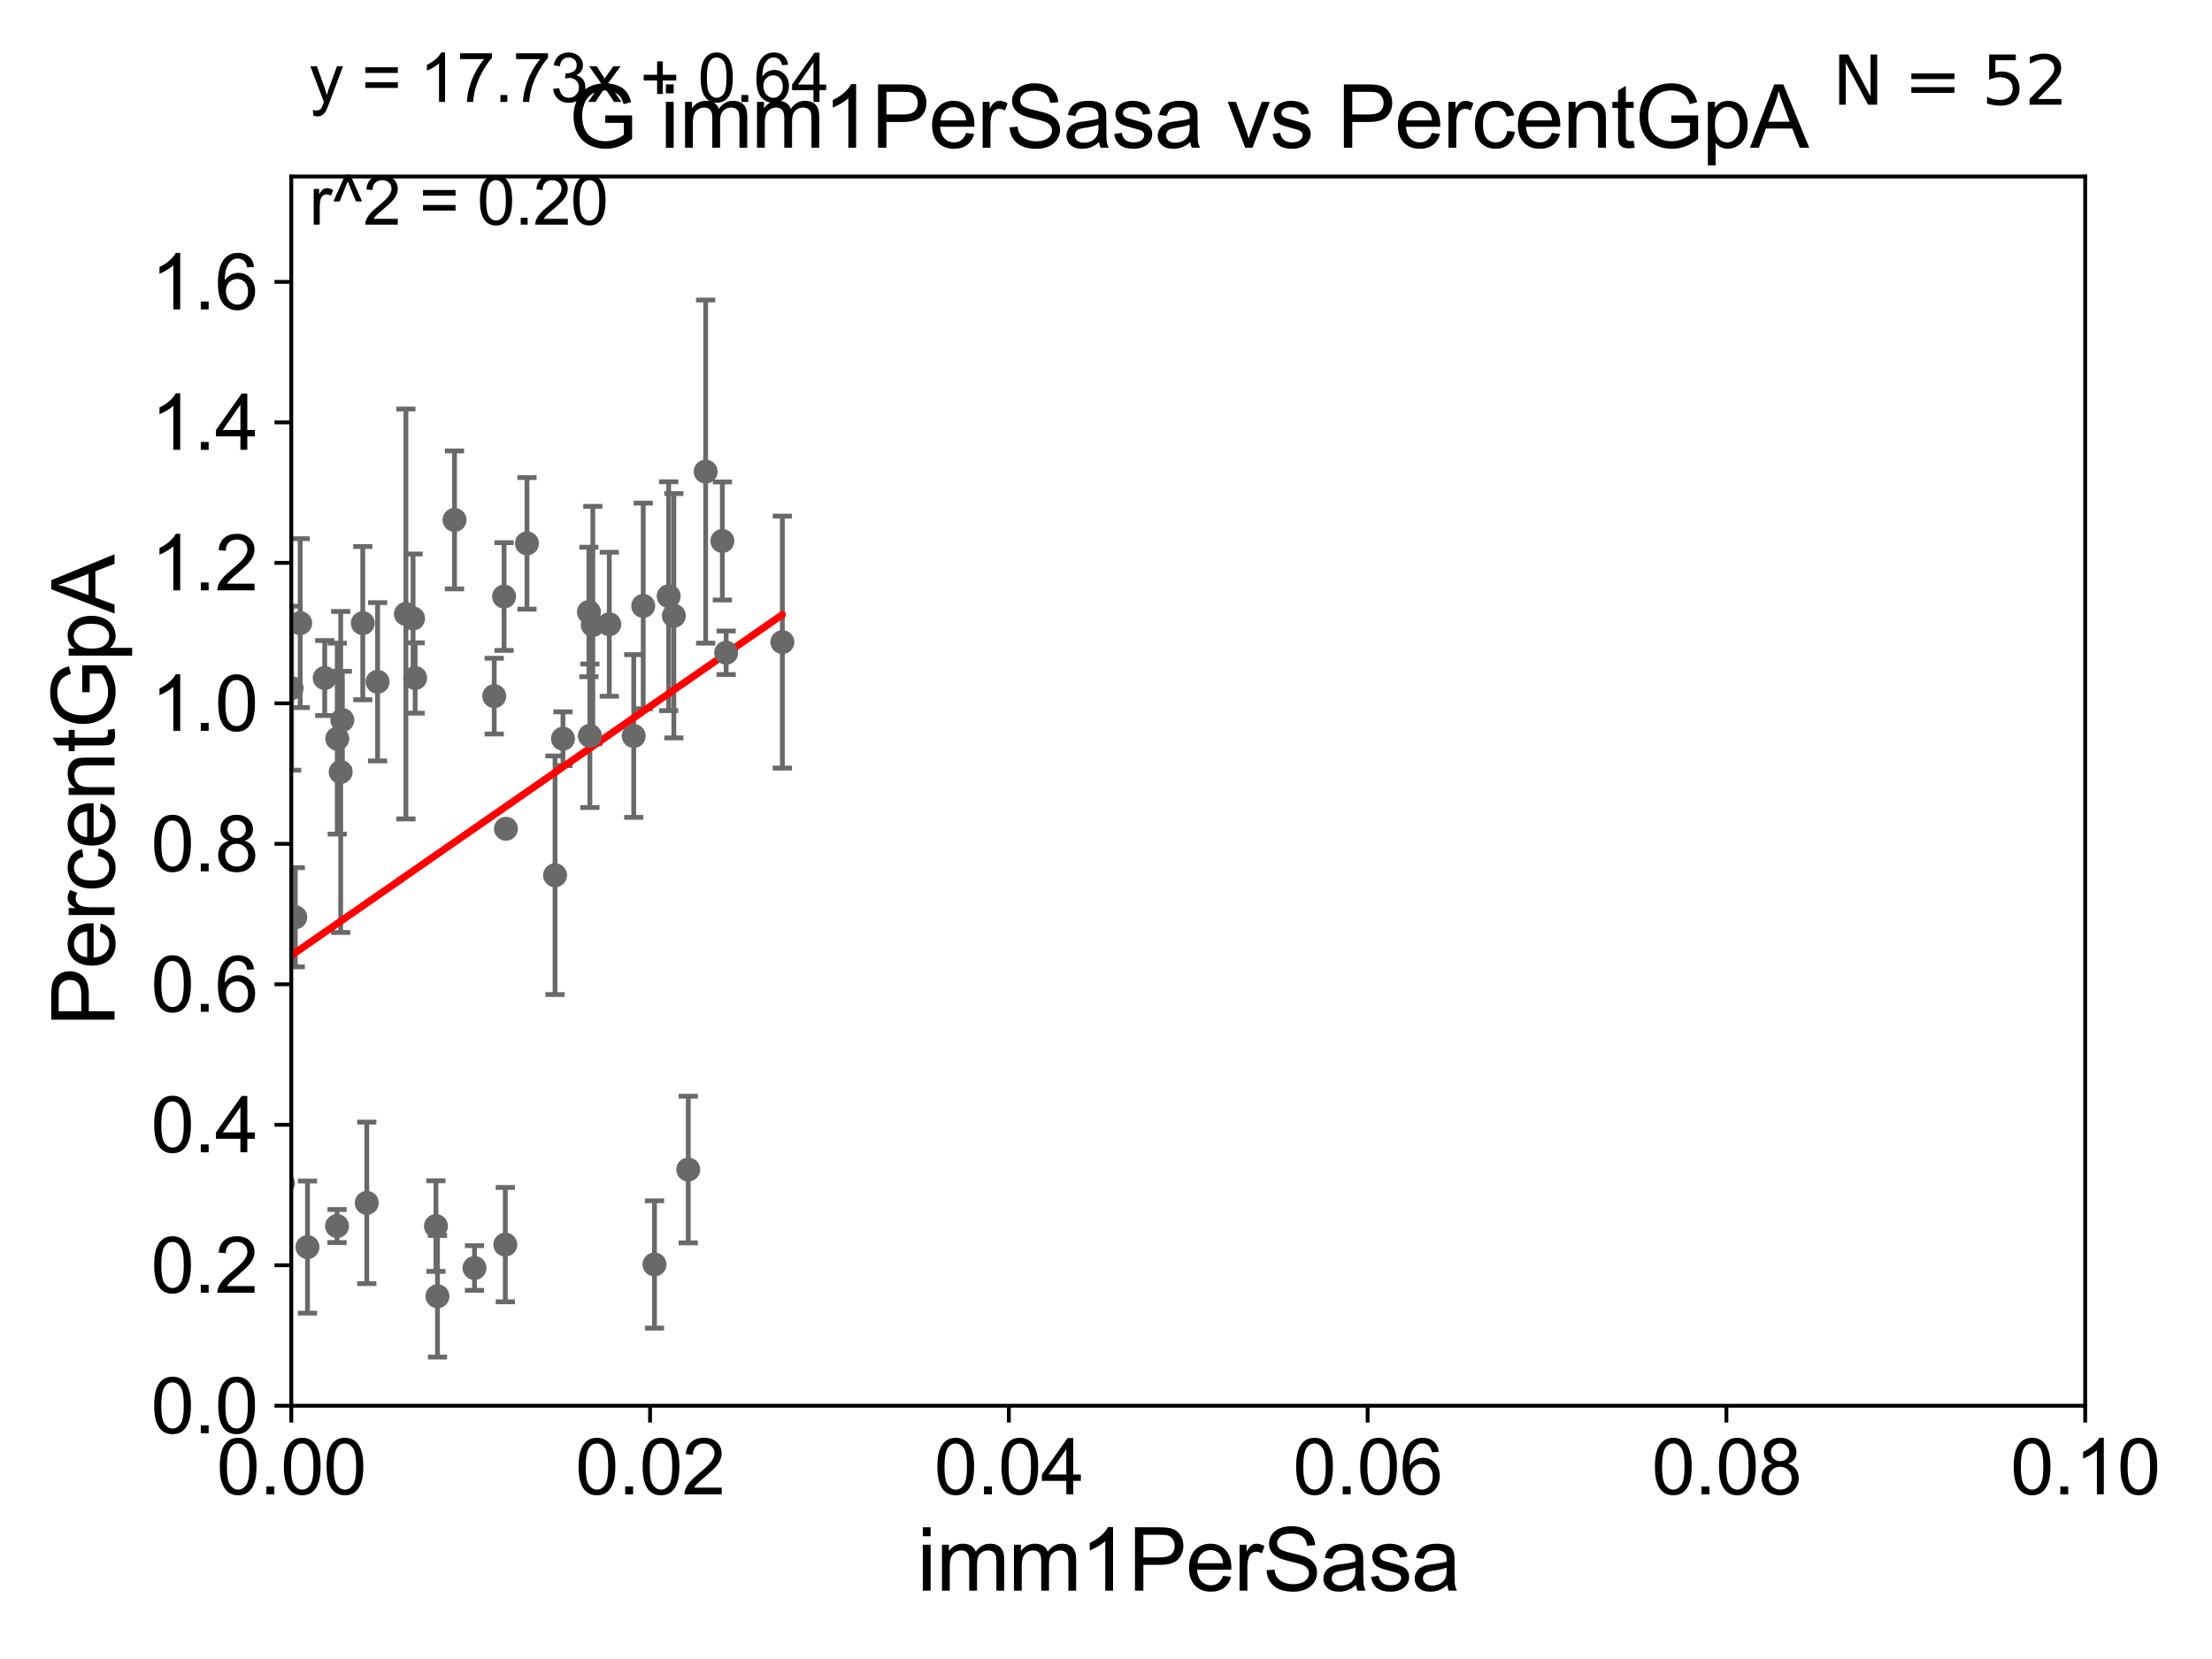 <?xml version="1.0" encoding="utf-8" standalone="no"?>
<!DOCTYPE svg PUBLIC "-//W3C//DTD SVG 1.1//EN"
  "http://www.w3.org/Graphics/SVG/1.1/DTD/svg11.dtd">
<svg xmlns:xlink="http://www.w3.org/1999/xlink" width="460.8pt" height="345.6pt" viewBox="0 0 460.8 345.6" xmlns="http://www.w3.org/2000/svg" version="1.1">
 <defs>
  <style type="text/css">*{stroke-linejoin: round; stroke-linecap: butt}</style>
 </defs>
 <g id="figure_1">
  <g id="patch_1">
   <path d="M 0 345.6 
L 460.8 345.6 
L 460.8 0 
L 0 0 
z
" style="fill: #ffffff"/>
  </g>
  <g id="axes_1">
   <g id="patch_2">
    <path d="M 60.68 292.84 
L 434.385 292.84 
L 434.385 36.775 
L 60.68 36.775 
z
" style="fill: #ffffff"/>
   </g>
   <g id="PathCollection_1">
    <defs>
     <path id="m944f95e66c" d="M 0 1.118 
C 0.297 1.118 0.581 1 0.791 0.791 
C 1 0.581 1.118 0.297 1.118 0 
C 1.118 -0.297 1 -0.581 0.791 -0.791 
C 0.581 -1 0.297 -1.118 0 -1.118 
C -0.297 -1.118 -0.581 -1 -0.791 -0.791 
C -1 -0.581 -1.118 -0.297 -1.118 0 
C -1.118 0.297 -1 0.581 -0.791 0.791 
C -0.581 1 -0.297 1.118 0 1.118 
z
" style="stroke: #696969"/>
    </defs>
    <g clip-path="url(#pa0ff692ec5)">
     <use xlink:href="#m944f95e66c" x="67.646" y="141.24" style="fill: #696969; stroke: #696969"/>
     <use xlink:href="#m944f95e66c" x="105.008" y="124.27" style="fill: #696969; stroke: #696969"/>
     <use xlink:href="#m944f95e66c" x="84.555" y="127.898" style="fill: #696969; stroke: #696969"/>
     <use xlink:href="#m944f95e66c" x="51.725" y="133.988" style="fill: #696969; stroke: #696969"/>
     <use xlink:href="#m944f95e66c" x="143.375" y="243.637" style="fill: #696969; stroke: #696969"/>
     <use xlink:href="#m944f95e66c" x="70.261" y="153.873" style="fill: #696969; stroke: #696969"/>
     <use xlink:href="#m944f95e66c" x="64.057" y="259.791" style="fill: #696969; stroke: #696969"/>
     <use xlink:href="#m944f95e66c" x="61.514" y="191.082" style="fill: #696969; stroke: #696969"/>
     <use xlink:href="#m944f95e66c" x="58.943" y="246.482" style="fill: #696969; stroke: #696969"/>
     <use xlink:href="#m944f95e66c" x="25.027" y="264.219" style="fill: #696969; stroke: #696969"/>
     <use xlink:href="#m944f95e66c" x="90.818" y="255.418" style="fill: #696969; stroke: #696969"/>
     <use xlink:href="#m944f95e66c" x="86.049" y="128.83" style="fill: #696969; stroke: #696969"/>
     <use xlink:href="#m944f95e66c" x="70.212" y="255.406" style="fill: #696969; stroke: #696969"/>
     <use xlink:href="#m944f95e66c" x="98.847" y="264.146" style="fill: #696969; stroke: #696969"/>
     <use xlink:href="#m944f95e66c" x="29.58" y="206.043" style="fill: #696969; stroke: #696969"/>
     <use xlink:href="#m944f95e66c" x="33.419" y="264.045" style="fill: #696969; stroke: #696969"/>
     <use xlink:href="#m944f95e66c" x="51.42" y="133.316" style="fill: #696969; stroke: #696969"/>
     <use xlink:href="#m944f95e66c" x="53.851" y="255.278" style="fill: #696969; stroke: #696969"/>
     <use xlink:href="#m944f95e66c" x="76.406" y="250.581" style="fill: #696969; stroke: #696969"/>
     <use xlink:href="#m944f95e66c" x="49.015" y="239.809" style="fill: #696969; stroke: #696969"/>
     <use xlink:href="#m944f95e66c" x="25.492" y="262.939" style="fill: #696969; stroke: #696969"/>
     <use xlink:href="#m944f95e66c" x="31.706" y="245.771" style="fill: #696969; stroke: #696969"/>
     <use xlink:href="#m944f95e66c" x="105.264" y="259.271" style="fill: #696969; stroke: #696969"/>
     <use xlink:href="#m944f95e66c" x="91.135" y="270.034" style="fill: #696969; stroke: #696969"/>
     <use xlink:href="#m944f95e66c" x="117.276" y="153.884" style="fill: #696969; stroke: #696969"/>
     <use xlink:href="#m944f95e66c" x="78.656" y="142.026" style="fill: #696969; stroke: #696969"/>
     <use xlink:href="#m944f95e66c" x="105.396" y="172.647" style="fill: #696969; stroke: #696969"/>
     <use xlink:href="#m944f95e66c" x="70.969" y="160.814" style="fill: #696969; stroke: #696969"/>
     <use xlink:href="#m944f95e66c" x="123.496" y="130.211" style="fill: #696969; stroke: #696969"/>
     <use xlink:href="#m944f95e66c" x="133.996" y="126.225" style="fill: #696969; stroke: #696969"/>
     <use xlink:href="#m944f95e66c" x="86.486" y="141.241" style="fill: #696969; stroke: #696969"/>
     <use xlink:href="#m944f95e66c" x="109.776" y="113.195" style="fill: #696969; stroke: #696969"/>
     <use xlink:href="#m944f95e66c" x="62.536" y="129.809" style="fill: #696969; stroke: #696969"/>
     <use xlink:href="#m944f95e66c" x="126.925" y="130.045" style="fill: #696969; stroke: #696969"/>
     <use xlink:href="#m944f95e66c" x="60.752" y="143.356" style="fill: #696969; stroke: #696969"/>
     <use xlink:href="#m944f95e66c" x="75.572" y="129.815" style="fill: #696969; stroke: #696969"/>
     <use xlink:href="#m944f95e66c" x="94.684" y="108.307" style="fill: #696969; stroke: #696969"/>
     <use xlink:href="#m944f95e66c" x="162.98" y="133.761" style="fill: #696969; stroke: #696969"/>
     <use xlink:href="#m944f95e66c" x="132.019" y="153.321" style="fill: #696969; stroke: #696969"/>
     <use xlink:href="#m944f95e66c" x="71.321" y="150.001" style="fill: #696969; stroke: #696969"/>
     <use xlink:href="#m944f95e66c" x="147" y="98.244" style="fill: #696969; stroke: #696969"/>
     <use xlink:href="#m944f95e66c" x="48.627" y="170.955" style="fill: #696969; stroke: #696969"/>
     <use xlink:href="#m944f95e66c" x="140.375" y="128.271" style="fill: #696969; stroke: #696969"/>
     <use xlink:href="#m944f95e66c" x="115.625" y="182.332" style="fill: #696969; stroke: #696969"/>
     <use xlink:href="#m944f95e66c" x="102.956" y="145.017" style="fill: #696969; stroke: #696969"/>
     <use xlink:href="#m944f95e66c" x="151.271" y="135.984" style="fill: #696969; stroke: #696969"/>
     <use xlink:href="#m944f95e66c" x="150.48" y="112.694" style="fill: #696969; stroke: #696969"/>
     <use xlink:href="#m944f95e66c" x="122.884" y="153.276" style="fill: #696969; stroke: #696969"/>
     <use xlink:href="#m944f95e66c" x="139.3" y="124.199" style="fill: #696969; stroke: #696969"/>
     <use xlink:href="#m944f95e66c" x="122.68" y="127.485" style="fill: #696969; stroke: #696969"/>
     <use xlink:href="#m944f95e66c" x="56.723" y="259.422" style="fill: #696969; stroke: #696969"/>
     <use xlink:href="#m944f95e66c" x="136.343" y="263.406" style="fill: #696969; stroke: #696969"/>
    </g>
   </g>
   <g id="matplotlib.axis_1">
    <g id="xtick_1">
     <g id="line2d_1">
      <defs>
       <path id="m04fb83c12e" d="M 0 0 
L 0 3.5 
" style="stroke: #000000; stroke-width: 0.8"/>
      </defs>
      <g>
       <use xlink:href="#m04fb83c12e" x="60.68" y="292.84" style="stroke: #000000; stroke-width: 0.8"/>
      </g>
     </g>
     <g id="text_1">
      <!-- 0.00 -->
      <g transform="translate(45.111 311.293)scale(0.16 -0.16)">
       <defs>
        <path id="ArialMT-30" d="M 266 2259 
Q 266 3072 433 3567 
Q 600 4063 929 4331 
Q 1259 4600 1759 4600 
Q 2128 4600 2406 4451 
Q 2684 4303 2865 4023 
Q 3047 3744 3150 3342 
Q 3253 2941 3253 2259 
Q 3253 1453 3087 958 
Q 2922 463 2592 192 
Q 2263 -78 1759 -78 
Q 1097 -78 719 397 
Q 266 969 266 2259 
z
M 844 2259 
Q 844 1131 1108 757 
Q 1372 384 1759 384 
Q 2147 384 2411 759 
Q 2675 1134 2675 2259 
Q 2675 3391 2411 3762 
Q 2147 4134 1753 4134 
Q 1366 4134 1134 3806 
Q 844 3388 844 2259 
z
" transform="scale(0.016)"/>
        <path id="ArialMT-2e" d="M 581 0 
L 581 641 
L 1222 641 
L 1222 0 
L 581 0 
z
" transform="scale(0.016)"/>
       </defs>
       <use xlink:href="#ArialMT-30"/>
       <use xlink:href="#ArialMT-2e" x="55.615"/>
       <use xlink:href="#ArialMT-30" x="83.398"/>
       <use xlink:href="#ArialMT-30" x="139.014"/>
      </g>
     </g>
    </g>
    <g id="xtick_2">
     <g id="line2d_2">
      <g>
       <use xlink:href="#m04fb83c12e" x="135.421" y="292.84" style="stroke: #000000; stroke-width: 0.8"/>
      </g>
     </g>
     <g id="text_2">
      <!-- 0.02 -->
      <g transform="translate(119.852 311.293)scale(0.16 -0.16)">
       <defs>
        <path id="ArialMT-32" d="M 3222 541 
L 3222 0 
L 194 0 
Q 188 203 259 391 
Q 375 700 629 1000 
Q 884 1300 1366 1694 
Q 2113 2306 2375 2664 
Q 2638 3022 2638 3341 
Q 2638 3675 2398 3904 
Q 2159 4134 1775 4134 
Q 1369 4134 1125 3890 
Q 881 3647 878 3216 
L 300 3275 
Q 359 3922 746 4261 
Q 1134 4600 1788 4600 
Q 2447 4600 2831 4234 
Q 3216 3869 3216 3328 
Q 3216 3053 3103 2787 
Q 2991 2522 2730 2228 
Q 2469 1934 1863 1422 
Q 1356 997 1212 845 
Q 1069 694 975 541 
L 3222 541 
z
" transform="scale(0.016)"/>
       </defs>
       <use xlink:href="#ArialMT-30"/>
       <use xlink:href="#ArialMT-2e" x="55.615"/>
       <use xlink:href="#ArialMT-30" x="83.398"/>
       <use xlink:href="#ArialMT-32" x="139.014"/>
      </g>
     </g>
    </g>
    <g id="xtick_3">
     <g id="line2d_3">
      <g>
       <use xlink:href="#m04fb83c12e" x="210.162" y="292.84" style="stroke: #000000; stroke-width: 0.8"/>
      </g>
     </g>
     <g id="text_3">
      <!-- 0.04 -->
      <g transform="translate(194.593 311.293)scale(0.16 -0.16)">
       <defs>
        <path id="ArialMT-34" d="M 2069 0 
L 2069 1097 
L 81 1097 
L 81 1613 
L 2172 4581 
L 2631 4581 
L 2631 1613 
L 3250 1613 
L 3250 1097 
L 2631 1097 
L 2631 0 
L 2069 0 
z
M 2069 1613 
L 2069 3678 
L 634 1613 
L 2069 1613 
z
" transform="scale(0.016)"/>
       </defs>
       <use xlink:href="#ArialMT-30"/>
       <use xlink:href="#ArialMT-2e" x="55.615"/>
       <use xlink:href="#ArialMT-30" x="83.398"/>
       <use xlink:href="#ArialMT-34" x="139.014"/>
      </g>
     </g>
    </g>
    <g id="xtick_4">
     <g id="line2d_4">
      <g>
       <use xlink:href="#m04fb83c12e" x="284.903" y="292.84" style="stroke: #000000; stroke-width: 0.8"/>
      </g>
     </g>
     <g id="text_4">
      <!-- 0.06 -->
      <g transform="translate(269.334 311.293)scale(0.16 -0.16)">
       <defs>
        <path id="ArialMT-36" d="M 3184 3459 
L 2625 3416 
Q 2550 3747 2413 3897 
Q 2184 4138 1850 4138 
Q 1581 4138 1378 3988 
Q 1113 3794 959 3422 
Q 806 3050 800 2363 
Q 1003 2672 1297 2822 
Q 1591 2972 1913 2972 
Q 2475 2972 2870 2558 
Q 3266 2144 3266 1488 
Q 3266 1056 3080 686 
Q 2894 316 2569 119 
Q 2244 -78 1831 -78 
Q 1128 -78 684 439 
Q 241 956 241 2144 
Q 241 3472 731 4075 
Q 1159 4600 1884 4600 
Q 2425 4600 2770 4297 
Q 3116 3994 3184 3459 
z
M 888 1484 
Q 888 1194 1011 928 
Q 1134 663 1356 523 
Q 1578 384 1822 384 
Q 2178 384 2434 671 
Q 2691 959 2691 1453 
Q 2691 1928 2437 2201 
Q 2184 2475 1800 2475 
Q 1419 2475 1153 2201 
Q 888 1928 888 1484 
z
" transform="scale(0.016)"/>
       </defs>
       <use xlink:href="#ArialMT-30"/>
       <use xlink:href="#ArialMT-2e" x="55.615"/>
       <use xlink:href="#ArialMT-30" x="83.398"/>
       <use xlink:href="#ArialMT-36" x="139.014"/>
      </g>
     </g>
    </g>
    <g id="xtick_5">
     <g id="line2d_5">
      <g>
       <use xlink:href="#m04fb83c12e" x="359.644" y="292.84" style="stroke: #000000; stroke-width: 0.8"/>
      </g>
     </g>
     <g id="text_5">
      <!-- 0.08 -->
      <g transform="translate(344.075 311.293)scale(0.16 -0.16)">
       <defs>
        <path id="ArialMT-38" d="M 1131 2484 
Q 781 2613 612 2850 
Q 444 3088 444 3419 
Q 444 3919 803 4259 
Q 1163 4600 1759 4600 
Q 2359 4600 2725 4251 
Q 3091 3903 3091 3403 
Q 3091 3084 2923 2848 
Q 2756 2613 2416 2484 
Q 2838 2347 3058 2040 
Q 3278 1734 3278 1309 
Q 3278 722 2862 322 
Q 2447 -78 1769 -78 
Q 1091 -78 675 323 
Q 259 725 259 1325 
Q 259 1772 486 2073 
Q 713 2375 1131 2484 
z
M 1019 3438 
Q 1019 3113 1228 2906 
Q 1438 2700 1772 2700 
Q 2097 2700 2305 2904 
Q 2513 3109 2513 3406 
Q 2513 3716 2298 3927 
Q 2084 4138 1766 4138 
Q 1444 4138 1231 3931 
Q 1019 3725 1019 3438 
z
M 838 1322 
Q 838 1081 952 856 
Q 1066 631 1291 507 
Q 1516 384 1775 384 
Q 2178 384 2440 643 
Q 2703 903 2703 1303 
Q 2703 1709 2433 1975 
Q 2163 2241 1756 2241 
Q 1359 2241 1098 1978 
Q 838 1716 838 1322 
z
" transform="scale(0.016)"/>
       </defs>
       <use xlink:href="#ArialMT-30"/>
       <use xlink:href="#ArialMT-2e" x="55.615"/>
       <use xlink:href="#ArialMT-30" x="83.398"/>
       <use xlink:href="#ArialMT-38" x="139.014"/>
      </g>
     </g>
    </g>
    <g id="xtick_6">
     <g id="line2d_6">
      <g>
       <use xlink:href="#m04fb83c12e" x="434.385" y="292.84" style="stroke: #000000; stroke-width: 0.8"/>
      </g>
     </g>
     <g id="text_6">
      <!-- 0.10 -->
      <g transform="translate(418.816 311.293)scale(0.16 -0.16)">
       <defs>
        <path id="ArialMT-31" d="M 2384 0 
L 1822 0 
L 1822 3584 
Q 1619 3391 1289 3197 
Q 959 3003 697 2906 
L 697 3450 
Q 1169 3672 1522 3987 
Q 1875 4303 2022 4600 
L 2384 4600 
L 2384 0 
z
" transform="scale(0.016)"/>
       </defs>
       <use xlink:href="#ArialMT-30"/>
       <use xlink:href="#ArialMT-2e" x="55.615"/>
       <use xlink:href="#ArialMT-31" x="83.398"/>
       <use xlink:href="#ArialMT-30" x="139.014"/>
      </g>
     </g>
    </g>
    <g id="text_7">
     <!-- imm1PerSasa -->
     <g transform="translate(191.017 331.357)scale(0.18 -0.18)">
      <defs>
       <path id="ArialMT-69" d="M 425 3934 
L 425 4581 
L 988 4581 
L 988 3934 
L 425 3934 
z
M 425 0 
L 425 3319 
L 988 3319 
L 988 0 
L 425 0 
z
" transform="scale(0.016)"/>
       <path id="ArialMT-6d" d="M 422 0 
L 422 3319 
L 925 3319 
L 925 2853 
Q 1081 3097 1340 3245 
Q 1600 3394 1931 3394 
Q 2300 3394 2536 3241 
Q 2772 3088 2869 2813 
Q 3263 3394 3894 3394 
Q 4388 3394 4653 3120 
Q 4919 2847 4919 2278 
L 4919 0 
L 4359 0 
L 4359 2091 
Q 4359 2428 4304 2576 
Q 4250 2725 4106 2815 
Q 3963 2906 3769 2906 
Q 3419 2906 3187 2673 
Q 2956 2441 2956 1928 
L 2956 0 
L 2394 0 
L 2394 2156 
Q 2394 2531 2256 2718 
Q 2119 2906 1806 2906 
Q 1569 2906 1367 2781 
Q 1166 2656 1075 2415 
Q 984 2175 984 1722 
L 984 0 
L 422 0 
z
" transform="scale(0.016)"/>
       <path id="ArialMT-50" d="M 494 0 
L 494 4581 
L 2222 4581 
Q 2678 4581 2919 4538 
Q 3256 4481 3484 4323 
Q 3713 4166 3852 3881 
Q 3991 3597 3991 3256 
Q 3991 2672 3619 2267 
Q 3247 1863 2275 1863 
L 1100 1863 
L 1100 0 
L 494 0 
z
M 1100 2403 
L 2284 2403 
Q 2872 2403 3119 2622 
Q 3366 2841 3366 3238 
Q 3366 3525 3220 3729 
Q 3075 3934 2838 4000 
Q 2684 4041 2272 4041 
L 1100 4041 
L 1100 2403 
z
" transform="scale(0.016)"/>
       <path id="ArialMT-65" d="M 2694 1069 
L 3275 997 
Q 3138 488 2766 206 
Q 2394 -75 1816 -75 
Q 1088 -75 661 373 
Q 234 822 234 1631 
Q 234 2469 665 2931 
Q 1097 3394 1784 3394 
Q 2450 3394 2872 2941 
Q 3294 2488 3294 1666 
Q 3294 1616 3291 1516 
L 816 1516 
Q 847 969 1125 678 
Q 1403 388 1819 388 
Q 2128 388 2347 550 
Q 2566 713 2694 1069 
z
M 847 1978 
L 2700 1978 
Q 2663 2397 2488 2606 
Q 2219 2931 1791 2931 
Q 1403 2931 1139 2672 
Q 875 2413 847 1978 
z
" transform="scale(0.016)"/>
       <path id="ArialMT-72" d="M 416 0 
L 416 3319 
L 922 3319 
L 922 2816 
Q 1116 3169 1280 3281 
Q 1444 3394 1641 3394 
Q 1925 3394 2219 3213 
L 2025 2691 
Q 1819 2813 1613 2813 
Q 1428 2813 1281 2702 
Q 1134 2591 1072 2394 
Q 978 2094 978 1738 
L 978 0 
L 416 0 
z
" transform="scale(0.016)"/>
       <path id="ArialMT-53" d="M 288 1472 
L 859 1522 
Q 900 1178 1048 958 
Q 1197 738 1509 602 
Q 1822 466 2213 466 
Q 2559 466 2825 569 
Q 3091 672 3220 851 
Q 3350 1031 3350 1244 
Q 3350 1459 3225 1620 
Q 3100 1781 2813 1891 
Q 2628 1963 1997 2114 
Q 1366 2266 1113 2400 
Q 784 2572 623 2826 
Q 463 3081 463 3397 
Q 463 3744 659 4045 
Q 856 4347 1234 4503 
Q 1613 4659 2075 4659 
Q 2584 4659 2973 4495 
Q 3363 4331 3572 4012 
Q 3781 3694 3797 3291 
L 3216 3247 
Q 3169 3681 2898 3903 
Q 2628 4125 2100 4125 
Q 1550 4125 1298 3923 
Q 1047 3722 1047 3438 
Q 1047 3191 1225 3031 
Q 1400 2872 2139 2705 
Q 2878 2538 3153 2413 
Q 3553 2228 3743 1945 
Q 3934 1663 3934 1294 
Q 3934 928 3725 604 
Q 3516 281 3123 101 
Q 2731 -78 2241 -78 
Q 1619 -78 1198 103 
Q 778 284 539 648 
Q 300 1013 288 1472 
z
" transform="scale(0.016)"/>
       <path id="ArialMT-61" d="M 2588 409 
Q 2275 144 1986 34 
Q 1697 -75 1366 -75 
Q 819 -75 525 192 
Q 231 459 231 875 
Q 231 1119 342 1320 
Q 453 1522 633 1644 
Q 813 1766 1038 1828 
Q 1203 1872 1538 1913 
Q 2219 1994 2541 2106 
Q 2544 2222 2544 2253 
Q 2544 2597 2384 2738 
Q 2169 2928 1744 2928 
Q 1347 2928 1158 2789 
Q 969 2650 878 2297 
L 328 2372 
Q 403 2725 575 2942 
Q 747 3159 1072 3276 
Q 1397 3394 1825 3394 
Q 2250 3394 2515 3294 
Q 2781 3194 2906 3042 
Q 3031 2891 3081 2659 
Q 3109 2516 3109 2141 
L 3109 1391 
Q 3109 606 3145 398 
Q 3181 191 3288 0 
L 2700 0 
Q 2613 175 2588 409 
z
M 2541 1666 
Q 2234 1541 1622 1453 
Q 1275 1403 1131 1340 
Q 988 1278 909 1158 
Q 831 1038 831 891 
Q 831 666 1001 516 
Q 1172 366 1500 366 
Q 1825 366 2078 508 
Q 2331 650 2450 897 
Q 2541 1088 2541 1459 
L 2541 1666 
z
" transform="scale(0.016)"/>
       <path id="ArialMT-73" d="M 197 991 
L 753 1078 
Q 800 744 1014 566 
Q 1228 388 1613 388 
Q 2000 388 2187 545 
Q 2375 703 2375 916 
Q 2375 1106 2209 1216 
Q 2094 1291 1634 1406 
Q 1016 1563 777 1677 
Q 538 1791 414 1992 
Q 291 2194 291 2438 
Q 291 2659 392 2848 
Q 494 3038 669 3163 
Q 800 3259 1026 3326 
Q 1253 3394 1513 3394 
Q 1903 3394 2198 3281 
Q 2494 3169 2634 2976 
Q 2775 2784 2828 2463 
L 2278 2388 
Q 2241 2644 2061 2787 
Q 1881 2931 1553 2931 
Q 1166 2931 1000 2803 
Q 834 2675 834 2503 
Q 834 2394 903 2306 
Q 972 2216 1119 2156 
Q 1203 2125 1616 2013 
Q 2213 1853 2448 1751 
Q 2684 1650 2818 1456 
Q 2953 1263 2953 975 
Q 2953 694 2789 445 
Q 2625 197 2315 61 
Q 2006 -75 1616 -75 
Q 969 -75 630 194 
Q 291 463 197 991 
z
" transform="scale(0.016)"/>
      </defs>
      <use xlink:href="#ArialMT-69"/>
      <use xlink:href="#ArialMT-6d" x="22.217"/>
      <use xlink:href="#ArialMT-6d" x="105.518"/>
      <use xlink:href="#ArialMT-31" x="188.818"/>
      <use xlink:href="#ArialMT-50" x="244.434"/>
      <use xlink:href="#ArialMT-65" x="311.133"/>
      <use xlink:href="#ArialMT-72" x="366.748"/>
      <use xlink:href="#ArialMT-53" x="400.049"/>
      <use xlink:href="#ArialMT-61" x="466.748"/>
      <use xlink:href="#ArialMT-73" x="522.363"/>
      <use xlink:href="#ArialMT-61" x="572.363"/>
     </g>
    </g>
   </g>
   <g id="matplotlib.axis_2">
    <g id="ytick_1">
     <g id="line2d_7">
      <defs>
       <path id="m1c41d21f45" d="M 0 0 
L -3.5 0 
" style="stroke: #000000; stroke-width: 0.8"/>
      </defs>
      <g>
       <use xlink:href="#m1c41d21f45" x="60.68" y="292.84" style="stroke: #000000; stroke-width: 0.8"/>
      </g>
     </g>
     <g id="text_8">
      <!-- 0.0 -->
      <g transform="translate(31.44 298.566)scale(0.16 -0.16)">
       <use xlink:href="#ArialMT-30"/>
       <use xlink:href="#ArialMT-2e" x="55.615"/>
       <use xlink:href="#ArialMT-30" x="83.398"/>
      </g>
     </g>
    </g>
    <g id="ytick_2">
     <g id="line2d_8">
      <g>
       <use xlink:href="#m1c41d21f45" x="60.68" y="263.575" style="stroke: #000000; stroke-width: 0.8"/>
      </g>
     </g>
     <g id="text_9">
      <!-- 0.2 -->
      <g transform="translate(31.44 269.302)scale(0.16 -0.16)">
       <use xlink:href="#ArialMT-30"/>
       <use xlink:href="#ArialMT-2e" x="55.615"/>
       <use xlink:href="#ArialMT-32" x="83.398"/>
      </g>
     </g>
    </g>
    <g id="ytick_3">
     <g id="line2d_9">
      <g>
       <use xlink:href="#m1c41d21f45" x="60.68" y="234.311" style="stroke: #000000; stroke-width: 0.8"/>
      </g>
     </g>
     <g id="text_10">
      <!-- 0.4 -->
      <g transform="translate(31.44 240.037)scale(0.16 -0.16)">
       <use xlink:href="#ArialMT-30"/>
       <use xlink:href="#ArialMT-2e" x="55.615"/>
       <use xlink:href="#ArialMT-34" x="83.398"/>
      </g>
     </g>
    </g>
    <g id="ytick_4">
     <g id="line2d_10">
      <g>
       <use xlink:href="#m1c41d21f45" x="60.68" y="205.046" style="stroke: #000000; stroke-width: 0.8"/>
      </g>
     </g>
     <g id="text_11">
      <!-- 0.6 -->
      <g transform="translate(31.44 210.772)scale(0.16 -0.16)">
       <use xlink:href="#ArialMT-30"/>
       <use xlink:href="#ArialMT-2e" x="55.615"/>
       <use xlink:href="#ArialMT-36" x="83.398"/>
      </g>
     </g>
    </g>
    <g id="ytick_5">
     <g id="line2d_11">
      <g>
       <use xlink:href="#m1c41d21f45" x="60.68" y="175.782" style="stroke: #000000; stroke-width: 0.8"/>
      </g>
     </g>
     <g id="text_12">
      <!-- 0.8 -->
      <g transform="translate(31.44 181.508)scale(0.16 -0.16)">
       <use xlink:href="#ArialMT-30"/>
       <use xlink:href="#ArialMT-2e" x="55.615"/>
       <use xlink:href="#ArialMT-38" x="83.398"/>
      </g>
     </g>
    </g>
    <g id="ytick_6">
     <g id="line2d_12">
      <g>
       <use xlink:href="#m1c41d21f45" x="60.68" y="146.517" style="stroke: #000000; stroke-width: 0.8"/>
      </g>
     </g>
     <g id="text_13">
      <!-- 1.0 -->
      <g transform="translate(31.44 152.243)scale(0.16 -0.16)">
       <use xlink:href="#ArialMT-31"/>
       <use xlink:href="#ArialMT-2e" x="55.615"/>
       <use xlink:href="#ArialMT-30" x="83.398"/>
      </g>
     </g>
    </g>
    <g id="ytick_7">
     <g id="line2d_13">
      <g>
       <use xlink:href="#m1c41d21f45" x="60.68" y="117.252" style="stroke: #000000; stroke-width: 0.8"/>
      </g>
     </g>
     <g id="text_14">
      <!-- 1.2 -->
      <g transform="translate(31.44 122.979)scale(0.16 -0.16)">
       <use xlink:href="#ArialMT-31"/>
       <use xlink:href="#ArialMT-2e" x="55.615"/>
       <use xlink:href="#ArialMT-32" x="83.398"/>
      </g>
     </g>
    </g>
    <g id="ytick_8">
     <g id="line2d_14">
      <g>
       <use xlink:href="#m1c41d21f45" x="60.68" y="87.988" style="stroke: #000000; stroke-width: 0.8"/>
      </g>
     </g>
     <g id="text_15">
      <!-- 1.4 -->
      <g transform="translate(31.44 93.714)scale(0.16 -0.16)">
       <use xlink:href="#ArialMT-31"/>
       <use xlink:href="#ArialMT-2e" x="55.615"/>
       <use xlink:href="#ArialMT-34" x="83.398"/>
      </g>
     </g>
    </g>
    <g id="ytick_9">
     <g id="line2d_15">
      <g>
       <use xlink:href="#m1c41d21f45" x="60.68" y="58.723" style="stroke: #000000; stroke-width: 0.8"/>
      </g>
     </g>
     <g id="text_16">
      <!-- 1.6 -->
      <g transform="translate(31.44 64.45)scale(0.16 -0.16)">
       <use xlink:href="#ArialMT-31"/>
       <use xlink:href="#ArialMT-2e" x="55.615"/>
       <use xlink:href="#ArialMT-36" x="83.398"/>
      </g>
     </g>
    </g>
    <g id="text_17">
     <!-- PercentGpA -->
     <g transform="translate(23.863 213.831)rotate(-90)scale(0.18 -0.18)">
      <defs>
       <path id="ArialMT-63" d="M 2588 1216 
L 3141 1144 
Q 3050 572 2676 248 
Q 2303 -75 1759 -75 
Q 1078 -75 664 370 
Q 250 816 250 1647 
Q 250 2184 428 2587 
Q 606 2991 970 3192 
Q 1334 3394 1763 3394 
Q 2303 3394 2647 3120 
Q 2991 2847 3088 2344 
L 2541 2259 
Q 2463 2594 2264 2762 
Q 2066 2931 1784 2931 
Q 1359 2931 1093 2626 
Q 828 2322 828 1663 
Q 828 994 1084 691 
Q 1341 388 1753 388 
Q 2084 388 2306 591 
Q 2528 794 2588 1216 
z
" transform="scale(0.016)"/>
       <path id="ArialMT-6e" d="M 422 0 
L 422 3319 
L 928 3319 
L 928 2847 
Q 1294 3394 1984 3394 
Q 2284 3394 2536 3286 
Q 2788 3178 2913 3003 
Q 3038 2828 3088 2588 
Q 3119 2431 3119 2041 
L 3119 0 
L 2556 0 
L 2556 2019 
Q 2556 2363 2490 2533 
Q 2425 2703 2258 2804 
Q 2091 2906 1866 2906 
Q 1506 2906 1245 2678 
Q 984 2450 984 1813 
L 984 0 
L 422 0 
z
" transform="scale(0.016)"/>
       <path id="ArialMT-74" d="M 1650 503 
L 1731 6 
Q 1494 -44 1306 -44 
Q 1000 -44 831 53 
Q 663 150 594 308 
Q 525 466 525 972 
L 525 2881 
L 113 2881 
L 113 3319 
L 525 3319 
L 525 4141 
L 1084 4478 
L 1084 3319 
L 1650 3319 
L 1650 2881 
L 1084 2881 
L 1084 941 
Q 1084 700 1114 631 
Q 1144 563 1211 522 
Q 1278 481 1403 481 
Q 1497 481 1650 503 
z
" transform="scale(0.016)"/>
       <path id="ArialMT-47" d="M 2638 1797 
L 2638 2334 
L 4578 2338 
L 4578 638 
Q 4131 281 3656 101 
Q 3181 -78 2681 -78 
Q 2006 -78 1454 211 
Q 903 500 622 1047 
Q 341 1594 341 2269 
Q 341 2938 620 3517 
Q 900 4097 1425 4378 
Q 1950 4659 2634 4659 
Q 3131 4659 3532 4498 
Q 3934 4338 4162 4050 
Q 4391 3763 4509 3300 
L 3963 3150 
Q 3859 3500 3706 3700 
Q 3553 3900 3268 4020 
Q 2984 4141 2638 4141 
Q 2222 4141 1919 4014 
Q 1616 3888 1430 3681 
Q 1244 3475 1141 3228 
Q 966 2803 966 2306 
Q 966 1694 1177 1281 
Q 1388 869 1791 669 
Q 2194 469 2647 469 
Q 3041 469 3416 620 
Q 3791 772 3984 944 
L 3984 1797 
L 2638 1797 
z
" transform="scale(0.016)"/>
       <path id="ArialMT-70" d="M 422 -1272 
L 422 3319 
L 934 3319 
L 934 2888 
Q 1116 3141 1344 3267 
Q 1572 3394 1897 3394 
Q 2322 3394 2647 3175 
Q 2972 2956 3137 2557 
Q 3303 2159 3303 1684 
Q 3303 1175 3120 767 
Q 2938 359 2589 142 
Q 2241 -75 1856 -75 
Q 1575 -75 1351 44 
Q 1128 163 984 344 
L 984 -1272 
L 422 -1272 
z
M 931 1641 
Q 931 1000 1190 694 
Q 1450 388 1819 388 
Q 2194 388 2461 705 
Q 2728 1022 2728 1688 
Q 2728 2322 2467 2637 
Q 2206 2953 1844 2953 
Q 1484 2953 1207 2617 
Q 931 2281 931 1641 
z
" transform="scale(0.016)"/>
       <path id="ArialMT-41" d="M -9 0 
L 1750 4581 
L 2403 4581 
L 4278 0 
L 3588 0 
L 3053 1388 
L 1138 1388 
L 634 0 
L -9 0 
z
M 1313 1881 
L 2866 1881 
L 2388 3150 
Q 2169 3728 2063 4100 
Q 1975 3659 1816 3225 
L 1313 1881 
z
" transform="scale(0.016)"/>
      </defs>
      <use xlink:href="#ArialMT-50"/>
      <use xlink:href="#ArialMT-65" x="66.699"/>
      <use xlink:href="#ArialMT-72" x="122.314"/>
      <use xlink:href="#ArialMT-63" x="155.615"/>
      <use xlink:href="#ArialMT-65" x="205.615"/>
      <use xlink:href="#ArialMT-6e" x="261.23"/>
      <use xlink:href="#ArialMT-74" x="316.846"/>
      <use xlink:href="#ArialMT-47" x="344.629"/>
      <use xlink:href="#ArialMT-70" x="422.412"/>
      <use xlink:href="#ArialMT-41" x="478.027"/>
     </g>
    </g>
   </g>
   <g id="LineCollection_1">
    <path d="M 67.646 149.056 
L 67.646 133.425 
" clip-path="url(#pa0ff692ec5)" style="fill: none; stroke: #696969"/>
    <path d="M 105.008 135.492 
L 105.008 113.048 
" clip-path="url(#pa0ff692ec5)" style="fill: none; stroke: #696969"/>
    <path d="M 84.555 170.595 
L 84.555 85.201 
" clip-path="url(#pa0ff692ec5)" style="fill: none; stroke: #696969"/>
    <path d="M 51.725 137.624 
L 51.725 130.353 
" clip-path="url(#pa0ff692ec5)" style="fill: none; stroke: #696969"/>
    <path d="M 143.375 258.912 
L 143.375 228.361 
" clip-path="url(#pa0ff692ec5)" style="fill: none; stroke: #696969"/>
    <path d="M 70.261 173.761 
L 70.261 133.985 
" clip-path="url(#pa0ff692ec5)" style="fill: none; stroke: #696969"/>
    <path d="M 64.057 273.545 
L 64.057 246.038 
" clip-path="url(#pa0ff692ec5)" style="fill: none; stroke: #696969"/>
    <path d="M 61.514 201.42 
L 61.514 180.744 
" clip-path="url(#pa0ff692ec5)" style="fill: none; stroke: #696969"/>
    <path d="M 58.943 250.215 
L 58.943 242.748 
" clip-path="url(#pa0ff692ec5)" style="fill: none; stroke: #696969"/>
    <path d="M 25.027 271.889 
L 25.027 256.548 
" clip-path="url(#pa0ff692ec5)" style="fill: none; stroke: #696969"/>
    <path d="M 90.818 264.856 
L 90.818 245.979 
" clip-path="url(#pa0ff692ec5)" style="fill: none; stroke: #696969"/>
    <path d="M 86.049 142.256 
L 86.049 115.404 
" clip-path="url(#pa0ff692ec5)" style="fill: none; stroke: #696969"/>
    <path d="M 70.212 258.849 
L 70.212 251.962 
" clip-path="url(#pa0ff692ec5)" style="fill: none; stroke: #696969"/>
    <path d="M 98.847 268.803 
L 98.847 259.488 
" clip-path="url(#pa0ff692ec5)" style="fill: none; stroke: #696969"/>
    <path d="M 29.58 210.445 
L 29.58 201.642 
" clip-path="url(#pa0ff692ec5)" style="fill: none; stroke: #696969"/>
    <path d="M 33.419 269.528 
L 33.419 258.562 
" clip-path="url(#pa0ff692ec5)" style="fill: none; stroke: #696969"/>
    <path d="M 51.42 150.319 
L 51.42 116.313 
" clip-path="url(#pa0ff692ec5)" style="fill: none; stroke: #696969"/>
    <path d="M 53.851 271.005 
L 53.851 239.552 
" clip-path="url(#pa0ff692ec5)" style="fill: none; stroke: #696969"/>
    <path d="M 76.406 267.408 
L 76.406 233.754 
" clip-path="url(#pa0ff692ec5)" style="fill: none; stroke: #696969"/>
    <path d="M 49.015 242.825 
L 49.015 236.793 
" clip-path="url(#pa0ff692ec5)" style="fill: none; stroke: #696969"/>
    <path d="M 25.492 276.751 
L 25.492 249.126 
" clip-path="url(#pa0ff692ec5)" style="fill: none; stroke: #696969"/>
    <path d="M 31.706 253.968 
L 31.706 237.573 
" clip-path="url(#pa0ff692ec5)" style="fill: none; stroke: #696969"/>
    <path d="M 105.264 271.182 
L 105.264 247.36 
" clip-path="url(#pa0ff692ec5)" style="fill: none; stroke: #696969"/>
    <path d="M 91.135 282.705 
L 91.135 257.362 
" clip-path="url(#pa0ff692ec5)" style="fill: none; stroke: #696969"/>
    <path d="M 117.276 159.478 
L 117.276 148.29 
" clip-path="url(#pa0ff692ec5)" style="fill: none; stroke: #696969"/>
    <path d="M 78.656 158.513 
L 78.656 125.539 
" clip-path="url(#pa0ff692ec5)" style="fill: none; stroke: #696969"/>
    <path d="M 105.396 173.156 
L 105.396 172.138 
" clip-path="url(#pa0ff692ec5)" style="fill: none; stroke: #696969"/>
    <path d="M 70.969 194.248 
L 70.969 127.379 
" clip-path="url(#pa0ff692ec5)" style="fill: none; stroke: #696969"/>
    <path d="M 123.496 154.95 
L 123.496 105.473 
" clip-path="url(#pa0ff692ec5)" style="fill: none; stroke: #696969"/>
    <path d="M 133.996 147.644 
L 133.996 104.806 
" clip-path="url(#pa0ff692ec5)" style="fill: none; stroke: #696969"/>
    <path d="M 86.486 148.57 
L 86.486 133.913 
" clip-path="url(#pa0ff692ec5)" style="fill: none; stroke: #696969"/>
    <path d="M 109.776 126.9 
L 109.776 99.49 
" clip-path="url(#pa0ff692ec5)" style="fill: none; stroke: #696969"/>
    <path d="M 62.536 147.398 
L 62.536 112.22 
" clip-path="url(#pa0ff692ec5)" style="fill: none; stroke: #696969"/>
    <path d="M 126.925 145.04 
L 126.925 115.05 
" clip-path="url(#pa0ff692ec5)" style="fill: none; stroke: #696969"/>
    <path d="M 60.752 160.438 
L 60.752 126.274 
" clip-path="url(#pa0ff692ec5)" style="fill: none; stroke: #696969"/>
    <path d="M 75.572 145.774 
L 75.572 113.856 
" clip-path="url(#pa0ff692ec5)" style="fill: none; stroke: #696969"/>
    <path d="M 94.684 122.681 
L 94.684 93.933 
" clip-path="url(#pa0ff692ec5)" style="fill: none; stroke: #696969"/>
    <path d="M 162.98 160.002 
L 162.98 107.521 
" clip-path="url(#pa0ff692ec5)" style="fill: none; stroke: #696969"/>
    <path d="M 132.019 170.269 
L 132.019 136.372 
" clip-path="url(#pa0ff692ec5)" style="fill: none; stroke: #696969"/>
    <path d="M 71.321 160.164 
L 71.321 139.838 
" clip-path="url(#pa0ff692ec5)" style="fill: none; stroke: #696969"/>
    <path d="M 147 133.986 
L 147 62.503 
" clip-path="url(#pa0ff692ec5)" style="fill: none; stroke: #696969"/>
    <path d="M 48.627 177.108 
L 48.627 164.801 
" clip-path="url(#pa0ff692ec5)" style="fill: none; stroke: #696969"/>
    <path d="M 140.375 153.721 
L 140.375 102.821 
" clip-path="url(#pa0ff692ec5)" style="fill: none; stroke: #696969"/>
    <path d="M 115.625 207.184 
L 115.625 157.479 
" clip-path="url(#pa0ff692ec5)" style="fill: none; stroke: #696969"/>
    <path d="M 102.956 152.909 
L 102.956 137.124 
" clip-path="url(#pa0ff692ec5)" style="fill: none; stroke: #696969"/>
    <path d="M 151.271 140.52 
L 151.271 131.448 
" clip-path="url(#pa0ff692ec5)" style="fill: none; stroke: #696969"/>
    <path d="M 150.48 124.987 
L 150.48 100.401 
" clip-path="url(#pa0ff692ec5)" style="fill: none; stroke: #696969"/>
    <path d="M 122.884 168.229 
L 122.884 138.323 
" clip-path="url(#pa0ff692ec5)" style="fill: none; stroke: #696969"/>
    <path d="M 139.3 148.034 
L 139.3 100.364 
" clip-path="url(#pa0ff692ec5)" style="fill: none; stroke: #696969"/>
    <path d="M 122.68 140.978 
L 122.68 113.992 
" clip-path="url(#pa0ff692ec5)" style="fill: none; stroke: #696969"/>
    <path d="M 56.723 273.717 
L 56.723 245.127 
" clip-path="url(#pa0ff692ec5)" style="fill: none; stroke: #696969"/>
    <path d="M 136.343 276.674 
L 136.343 250.138 
" clip-path="url(#pa0ff692ec5)" style="fill: none; stroke: #696969"/>
   </g>
   <g id="line2d_16">
    <defs>
     <path id="m3ffe5fe981" d="M 2 0 
L -2 -0 
" style="stroke: #696969"/>
    </defs>
    <g clip-path="url(#pa0ff692ec5)">
     <use xlink:href="#m3ffe5fe981" x="67.646" y="149.056" style="fill: #696969; stroke: #696969"/>
     <use xlink:href="#m3ffe5fe981" x="105.008" y="135.492" style="fill: #696969; stroke: #696969"/>
     <use xlink:href="#m3ffe5fe981" x="84.555" y="170.595" style="fill: #696969; stroke: #696969"/>
     <use xlink:href="#m3ffe5fe981" x="51.725" y="137.624" style="fill: #696969; stroke: #696969"/>
     <use xlink:href="#m3ffe5fe981" x="143.375" y="258.912" style="fill: #696969; stroke: #696969"/>
     <use xlink:href="#m3ffe5fe981" x="70.261" y="173.761" style="fill: #696969; stroke: #696969"/>
     <use xlink:href="#m3ffe5fe981" x="64.057" y="273.545" style="fill: #696969; stroke: #696969"/>
     <use xlink:href="#m3ffe5fe981" x="61.514" y="201.42" style="fill: #696969; stroke: #696969"/>
     <use xlink:href="#m3ffe5fe981" x="58.943" y="250.215" style="fill: #696969; stroke: #696969"/>
     <use xlink:href="#m3ffe5fe981" x="25.027" y="271.889" style="fill: #696969; stroke: #696969"/>
     <use xlink:href="#m3ffe5fe981" x="90.818" y="264.856" style="fill: #696969; stroke: #696969"/>
     <use xlink:href="#m3ffe5fe981" x="86.049" y="142.256" style="fill: #696969; stroke: #696969"/>
     <use xlink:href="#m3ffe5fe981" x="70.212" y="258.849" style="fill: #696969; stroke: #696969"/>
     <use xlink:href="#m3ffe5fe981" x="98.847" y="268.803" style="fill: #696969; stroke: #696969"/>
     <use xlink:href="#m3ffe5fe981" x="29.58" y="210.445" style="fill: #696969; stroke: #696969"/>
     <use xlink:href="#m3ffe5fe981" x="33.419" y="269.528" style="fill: #696969; stroke: #696969"/>
     <use xlink:href="#m3ffe5fe981" x="51.42" y="150.319" style="fill: #696969; stroke: #696969"/>
     <use xlink:href="#m3ffe5fe981" x="53.851" y="271.005" style="fill: #696969; stroke: #696969"/>
     <use xlink:href="#m3ffe5fe981" x="76.406" y="267.408" style="fill: #696969; stroke: #696969"/>
     <use xlink:href="#m3ffe5fe981" x="49.015" y="242.825" style="fill: #696969; stroke: #696969"/>
     <use xlink:href="#m3ffe5fe981" x="25.492" y="276.751" style="fill: #696969; stroke: #696969"/>
     <use xlink:href="#m3ffe5fe981" x="31.706" y="253.968" style="fill: #696969; stroke: #696969"/>
     <use xlink:href="#m3ffe5fe981" x="105.264" y="271.182" style="fill: #696969; stroke: #696969"/>
     <use xlink:href="#m3ffe5fe981" x="91.135" y="282.705" style="fill: #696969; stroke: #696969"/>
     <use xlink:href="#m3ffe5fe981" x="117.276" y="159.478" style="fill: #696969; stroke: #696969"/>
     <use xlink:href="#m3ffe5fe981" x="78.656" y="158.513" style="fill: #696969; stroke: #696969"/>
     <use xlink:href="#m3ffe5fe981" x="105.396" y="173.156" style="fill: #696969; stroke: #696969"/>
     <use xlink:href="#m3ffe5fe981" x="70.969" y="194.248" style="fill: #696969; stroke: #696969"/>
     <use xlink:href="#m3ffe5fe981" x="123.496" y="154.95" style="fill: #696969; stroke: #696969"/>
     <use xlink:href="#m3ffe5fe981" x="133.996" y="147.644" style="fill: #696969; stroke: #696969"/>
     <use xlink:href="#m3ffe5fe981" x="86.486" y="148.57" style="fill: #696969; stroke: #696969"/>
     <use xlink:href="#m3ffe5fe981" x="109.776" y="126.9" style="fill: #696969; stroke: #696969"/>
     <use xlink:href="#m3ffe5fe981" x="62.536" y="147.398" style="fill: #696969; stroke: #696969"/>
     <use xlink:href="#m3ffe5fe981" x="126.925" y="145.04" style="fill: #696969; stroke: #696969"/>
     <use xlink:href="#m3ffe5fe981" x="60.752" y="160.438" style="fill: #696969; stroke: #696969"/>
     <use xlink:href="#m3ffe5fe981" x="75.572" y="145.774" style="fill: #696969; stroke: #696969"/>
     <use xlink:href="#m3ffe5fe981" x="94.684" y="122.681" style="fill: #696969; stroke: #696969"/>
     <use xlink:href="#m3ffe5fe981" x="162.98" y="160.002" style="fill: #696969; stroke: #696969"/>
     <use xlink:href="#m3ffe5fe981" x="132.019" y="170.269" style="fill: #696969; stroke: #696969"/>
     <use xlink:href="#m3ffe5fe981" x="71.321" y="160.164" style="fill: #696969; stroke: #696969"/>
     <use xlink:href="#m3ffe5fe981" x="147" y="133.986" style="fill: #696969; stroke: #696969"/>
     <use xlink:href="#m3ffe5fe981" x="48.627" y="177.108" style="fill: #696969; stroke: #696969"/>
     <use xlink:href="#m3ffe5fe981" x="140.375" y="153.721" style="fill: #696969; stroke: #696969"/>
     <use xlink:href="#m3ffe5fe981" x="115.625" y="207.184" style="fill: #696969; stroke: #696969"/>
     <use xlink:href="#m3ffe5fe981" x="102.956" y="152.909" style="fill: #696969; stroke: #696969"/>
     <use xlink:href="#m3ffe5fe981" x="151.271" y="140.52" style="fill: #696969; stroke: #696969"/>
     <use xlink:href="#m3ffe5fe981" x="150.48" y="124.987" style="fill: #696969; stroke: #696969"/>
     <use xlink:href="#m3ffe5fe981" x="122.884" y="168.229" style="fill: #696969; stroke: #696969"/>
     <use xlink:href="#m3ffe5fe981" x="139.3" y="148.034" style="fill: #696969; stroke: #696969"/>
     <use xlink:href="#m3ffe5fe981" x="122.68" y="140.978" style="fill: #696969; stroke: #696969"/>
     <use xlink:href="#m3ffe5fe981" x="56.723" y="273.717" style="fill: #696969; stroke: #696969"/>
     <use xlink:href="#m3ffe5fe981" x="136.343" y="276.674" style="fill: #696969; stroke: #696969"/>
    </g>
   </g>
   <g id="line2d_17">
    <g clip-path="url(#pa0ff692ec5)">
     <use xlink:href="#m3ffe5fe981" x="67.646" y="133.425" style="fill: #696969; stroke: #696969"/>
     <use xlink:href="#m3ffe5fe981" x="105.008" y="113.048" style="fill: #696969; stroke: #696969"/>
     <use xlink:href="#m3ffe5fe981" x="84.555" y="85.201" style="fill: #696969; stroke: #696969"/>
     <use xlink:href="#m3ffe5fe981" x="51.725" y="130.353" style="fill: #696969; stroke: #696969"/>
     <use xlink:href="#m3ffe5fe981" x="143.375" y="228.361" style="fill: #696969; stroke: #696969"/>
     <use xlink:href="#m3ffe5fe981" x="70.261" y="133.985" style="fill: #696969; stroke: #696969"/>
     <use xlink:href="#m3ffe5fe981" x="64.057" y="246.038" style="fill: #696969; stroke: #696969"/>
     <use xlink:href="#m3ffe5fe981" x="61.514" y="180.744" style="fill: #696969; stroke: #696969"/>
     <use xlink:href="#m3ffe5fe981" x="58.943" y="242.748" style="fill: #696969; stroke: #696969"/>
     <use xlink:href="#m3ffe5fe981" x="25.027" y="256.548" style="fill: #696969; stroke: #696969"/>
     <use xlink:href="#m3ffe5fe981" x="90.818" y="245.979" style="fill: #696969; stroke: #696969"/>
     <use xlink:href="#m3ffe5fe981" x="86.049" y="115.404" style="fill: #696969; stroke: #696969"/>
     <use xlink:href="#m3ffe5fe981" x="70.212" y="251.962" style="fill: #696969; stroke: #696969"/>
     <use xlink:href="#m3ffe5fe981" x="98.847" y="259.488" style="fill: #696969; stroke: #696969"/>
     <use xlink:href="#m3ffe5fe981" x="29.58" y="201.642" style="fill: #696969; stroke: #696969"/>
     <use xlink:href="#m3ffe5fe981" x="33.419" y="258.562" style="fill: #696969; stroke: #696969"/>
     <use xlink:href="#m3ffe5fe981" x="51.42" y="116.313" style="fill: #696969; stroke: #696969"/>
     <use xlink:href="#m3ffe5fe981" x="53.851" y="239.552" style="fill: #696969; stroke: #696969"/>
     <use xlink:href="#m3ffe5fe981" x="76.406" y="233.754" style="fill: #696969; stroke: #696969"/>
     <use xlink:href="#m3ffe5fe981" x="49.015" y="236.793" style="fill: #696969; stroke: #696969"/>
     <use xlink:href="#m3ffe5fe981" x="25.492" y="249.126" style="fill: #696969; stroke: #696969"/>
     <use xlink:href="#m3ffe5fe981" x="31.706" y="237.573" style="fill: #696969; stroke: #696969"/>
     <use xlink:href="#m3ffe5fe981" x="105.264" y="247.36" style="fill: #696969; stroke: #696969"/>
     <use xlink:href="#m3ffe5fe981" x="91.135" y="257.362" style="fill: #696969; stroke: #696969"/>
     <use xlink:href="#m3ffe5fe981" x="117.276" y="148.29" style="fill: #696969; stroke: #696969"/>
     <use xlink:href="#m3ffe5fe981" x="78.656" y="125.539" style="fill: #696969; stroke: #696969"/>
     <use xlink:href="#m3ffe5fe981" x="105.396" y="172.138" style="fill: #696969; stroke: #696969"/>
     <use xlink:href="#m3ffe5fe981" x="70.969" y="127.379" style="fill: #696969; stroke: #696969"/>
     <use xlink:href="#m3ffe5fe981" x="123.496" y="105.473" style="fill: #696969; stroke: #696969"/>
     <use xlink:href="#m3ffe5fe981" x="133.996" y="104.806" style="fill: #696969; stroke: #696969"/>
     <use xlink:href="#m3ffe5fe981" x="86.486" y="133.913" style="fill: #696969; stroke: #696969"/>
     <use xlink:href="#m3ffe5fe981" x="109.776" y="99.49" style="fill: #696969; stroke: #696969"/>
     <use xlink:href="#m3ffe5fe981" x="62.536" y="112.22" style="fill: #696969; stroke: #696969"/>
     <use xlink:href="#m3ffe5fe981" x="126.925" y="115.05" style="fill: #696969; stroke: #696969"/>
     <use xlink:href="#m3ffe5fe981" x="60.752" y="126.274" style="fill: #696969; stroke: #696969"/>
     <use xlink:href="#m3ffe5fe981" x="75.572" y="113.856" style="fill: #696969; stroke: #696969"/>
     <use xlink:href="#m3ffe5fe981" x="94.684" y="93.933" style="fill: #696969; stroke: #696969"/>
     <use xlink:href="#m3ffe5fe981" x="162.98" y="107.521" style="fill: #696969; stroke: #696969"/>
     <use xlink:href="#m3ffe5fe981" x="132.019" y="136.372" style="fill: #696969; stroke: #696969"/>
     <use xlink:href="#m3ffe5fe981" x="71.321" y="139.838" style="fill: #696969; stroke: #696969"/>
     <use xlink:href="#m3ffe5fe981" x="147" y="62.503" style="fill: #696969; stroke: #696969"/>
     <use xlink:href="#m3ffe5fe981" x="48.627" y="164.801" style="fill: #696969; stroke: #696969"/>
     <use xlink:href="#m3ffe5fe981" x="140.375" y="102.821" style="fill: #696969; stroke: #696969"/>
     <use xlink:href="#m3ffe5fe981" x="115.625" y="157.479" style="fill: #696969; stroke: #696969"/>
     <use xlink:href="#m3ffe5fe981" x="102.956" y="137.124" style="fill: #696969; stroke: #696969"/>
     <use xlink:href="#m3ffe5fe981" x="151.271" y="131.448" style="fill: #696969; stroke: #696969"/>
     <use xlink:href="#m3ffe5fe981" x="150.48" y="100.401" style="fill: #696969; stroke: #696969"/>
     <use xlink:href="#m3ffe5fe981" x="122.884" y="138.323" style="fill: #696969; stroke: #696969"/>
     <use xlink:href="#m3ffe5fe981" x="139.3" y="100.364" style="fill: #696969; stroke: #696969"/>
     <use xlink:href="#m3ffe5fe981" x="122.68" y="113.992" style="fill: #696969; stroke: #696969"/>
     <use xlink:href="#m3ffe5fe981" x="56.723" y="245.127" style="fill: #696969; stroke: #696969"/>
     <use xlink:href="#m3ffe5fe981" x="136.343" y="250.138" style="fill: #696969; stroke: #696969"/>
    </g>
   </g>
   <g id="line2d_18">
    <path d="M 67.646 194.209 
L 105.008 168.276 
L 84.555 182.473 
L 51.725 205.259 
L 143.375 141.646 
L 70.261 192.394 
L 64.057 196.7 
L 61.514 198.466 
L 58.943 200.25 
L 25.027 223.791 
L 90.818 178.126 
L 86.049 181.436 
L 70.212 192.428 
L 98.847 172.553 
L 29.58 220.63 
L 33.419 217.966 
L 51.42 205.471 
L 53.851 203.784 
L 76.406 188.129 
L 49.015 207.14 
L 25.492 223.467 
L 31.706 219.155 
L 105.264 168.099 
L 91.135 177.905 
L 117.276 159.761 
L 78.656 186.567 
L 105.396 168.007 
L 70.969 191.902 
L 123.496 155.444 
L 133.996 148.156 
L 86.486 181.132 
L 109.776 164.967 
L 62.536 197.756 
L 126.925 153.064 
L 60.752 198.994 
L 75.572 188.708 
L 94.684 175.442 
L 162.98 128.039 
L 132.019 149.529 
L 71.321 191.658 
L 147 139.13 
L 48.627 207.41 
L 140.375 143.729 
L 115.625 160.907 
L 102.956 169.7 
L 151.271 136.166 
L 150.48 136.715 
L 122.884 155.869 
L 139.3 144.475 
L 122.68 156.011 
L 56.723 201.79 
L 136.343 146.527 
" clip-path="url(#pa0ff692ec5)" style="fill: none; stroke: #ff0000; stroke-width: 1.5; stroke-linecap: square"/>
   </g>
   <g id="line2d_19">
    <defs>
     <path id="md02a6475ff" d="M 0 2 
C 0.53 2 1.039 1.789 1.414 1.414 
C 1.789 1.039 2 0.53 2 0 
C 2 -0.53 1.789 -1.039 1.414 -1.414 
C 1.039 -1.789 0.53 -2 0 -2 
C -0.53 -2 -1.039 -1.789 -1.414 -1.414 
C -1.789 -1.039 -2 -0.53 -2 0 
C -2 0.53 -1.789 1.039 -1.414 1.414 
C -1.039 1.789 -0.53 2 0 2 
z
" style="stroke: #696969"/>
    </defs>
    <g clip-path="url(#pa0ff692ec5)">
     <use xlink:href="#md02a6475ff" x="67.646" y="141.24" style="fill: #696969; stroke: #696969"/>
     <use xlink:href="#md02a6475ff" x="105.008" y="124.27" style="fill: #696969; stroke: #696969"/>
     <use xlink:href="#md02a6475ff" x="84.555" y="127.898" style="fill: #696969; stroke: #696969"/>
     <use xlink:href="#md02a6475ff" x="51.725" y="133.988" style="fill: #696969; stroke: #696969"/>
     <use xlink:href="#md02a6475ff" x="143.375" y="243.637" style="fill: #696969; stroke: #696969"/>
     <use xlink:href="#md02a6475ff" x="70.261" y="153.873" style="fill: #696969; stroke: #696969"/>
     <use xlink:href="#md02a6475ff" x="64.057" y="259.791" style="fill: #696969; stroke: #696969"/>
     <use xlink:href="#md02a6475ff" x="61.514" y="191.082" style="fill: #696969; stroke: #696969"/>
     <use xlink:href="#md02a6475ff" x="58.943" y="246.482" style="fill: #696969; stroke: #696969"/>
     <use xlink:href="#md02a6475ff" x="25.027" y="264.219" style="fill: #696969; stroke: #696969"/>
     <use xlink:href="#md02a6475ff" x="90.818" y="255.418" style="fill: #696969; stroke: #696969"/>
     <use xlink:href="#md02a6475ff" x="86.049" y="128.83" style="fill: #696969; stroke: #696969"/>
     <use xlink:href="#md02a6475ff" x="70.212" y="255.406" style="fill: #696969; stroke: #696969"/>
     <use xlink:href="#md02a6475ff" x="98.847" y="264.146" style="fill: #696969; stroke: #696969"/>
     <use xlink:href="#md02a6475ff" x="29.58" y="206.043" style="fill: #696969; stroke: #696969"/>
     <use xlink:href="#md02a6475ff" x="33.419" y="264.045" style="fill: #696969; stroke: #696969"/>
     <use xlink:href="#md02a6475ff" x="51.42" y="133.316" style="fill: #696969; stroke: #696969"/>
     <use xlink:href="#md02a6475ff" x="53.851" y="255.278" style="fill: #696969; stroke: #696969"/>
     <use xlink:href="#md02a6475ff" x="76.406" y="250.581" style="fill: #696969; stroke: #696969"/>
     <use xlink:href="#md02a6475ff" x="49.015" y="239.809" style="fill: #696969; stroke: #696969"/>
     <use xlink:href="#md02a6475ff" x="25.492" y="262.939" style="fill: #696969; stroke: #696969"/>
     <use xlink:href="#md02a6475ff" x="31.706" y="245.771" style="fill: #696969; stroke: #696969"/>
     <use xlink:href="#md02a6475ff" x="105.264" y="259.271" style="fill: #696969; stroke: #696969"/>
     <use xlink:href="#md02a6475ff" x="91.135" y="270.034" style="fill: #696969; stroke: #696969"/>
     <use xlink:href="#md02a6475ff" x="117.276" y="153.884" style="fill: #696969; stroke: #696969"/>
     <use xlink:href="#md02a6475ff" x="78.656" y="142.026" style="fill: #696969; stroke: #696969"/>
     <use xlink:href="#md02a6475ff" x="105.396" y="172.647" style="fill: #696969; stroke: #696969"/>
     <use xlink:href="#md02a6475ff" x="70.969" y="160.814" style="fill: #696969; stroke: #696969"/>
     <use xlink:href="#md02a6475ff" x="123.496" y="130.211" style="fill: #696969; stroke: #696969"/>
     <use xlink:href="#md02a6475ff" x="133.996" y="126.225" style="fill: #696969; stroke: #696969"/>
     <use xlink:href="#md02a6475ff" x="86.486" y="141.241" style="fill: #696969; stroke: #696969"/>
     <use xlink:href="#md02a6475ff" x="109.776" y="113.195" style="fill: #696969; stroke: #696969"/>
     <use xlink:href="#md02a6475ff" x="62.536" y="129.809" style="fill: #696969; stroke: #696969"/>
     <use xlink:href="#md02a6475ff" x="126.925" y="130.045" style="fill: #696969; stroke: #696969"/>
     <use xlink:href="#md02a6475ff" x="60.752" y="143.356" style="fill: #696969; stroke: #696969"/>
     <use xlink:href="#md02a6475ff" x="75.572" y="129.815" style="fill: #696969; stroke: #696969"/>
     <use xlink:href="#md02a6475ff" x="94.684" y="108.307" style="fill: #696969; stroke: #696969"/>
     <use xlink:href="#md02a6475ff" x="162.98" y="133.761" style="fill: #696969; stroke: #696969"/>
     <use xlink:href="#md02a6475ff" x="132.019" y="153.321" style="fill: #696969; stroke: #696969"/>
     <use xlink:href="#md02a6475ff" x="71.321" y="150.001" style="fill: #696969; stroke: #696969"/>
     <use xlink:href="#md02a6475ff" x="147" y="98.244" style="fill: #696969; stroke: #696969"/>
     <use xlink:href="#md02a6475ff" x="48.627" y="170.955" style="fill: #696969; stroke: #696969"/>
     <use xlink:href="#md02a6475ff" x="140.375" y="128.271" style="fill: #696969; stroke: #696969"/>
     <use xlink:href="#md02a6475ff" x="115.625" y="182.332" style="fill: #696969; stroke: #696969"/>
     <use xlink:href="#md02a6475ff" x="102.956" y="145.017" style="fill: #696969; stroke: #696969"/>
     <use xlink:href="#md02a6475ff" x="151.271" y="135.984" style="fill: #696969; stroke: #696969"/>
     <use xlink:href="#md02a6475ff" x="150.48" y="112.694" style="fill: #696969; stroke: #696969"/>
     <use xlink:href="#md02a6475ff" x="122.884" y="153.276" style="fill: #696969; stroke: #696969"/>
     <use xlink:href="#md02a6475ff" x="139.3" y="124.199" style="fill: #696969; stroke: #696969"/>
     <use xlink:href="#md02a6475ff" x="122.68" y="127.485" style="fill: #696969; stroke: #696969"/>
     <use xlink:href="#md02a6475ff" x="56.723" y="259.422" style="fill: #696969; stroke: #696969"/>
     <use xlink:href="#md02a6475ff" x="136.343" y="263.406" style="fill: #696969; stroke: #696969"/>
    </g>
   </g>
   <g id="patch_3">
    <path d="M 60.68 292.84 
L 60.68 36.775 
" style="fill: none; stroke: #000000; stroke-width: 0.8; stroke-linejoin: miter; stroke-linecap: square"/>
   </g>
   <g id="patch_4">
    <path d="M 434.385 292.84 
L 434.385 36.775 
" style="fill: none; stroke: #000000; stroke-width: 0.8; stroke-linejoin: miter; stroke-linecap: square"/>
   </g>
   <g id="patch_5">
    <path d="M 60.68 292.84 
L 434.385 292.84 
" style="fill: none; stroke: #000000; stroke-width: 0.8; stroke-linejoin: miter; stroke-linecap: square"/>
   </g>
   <g id="patch_6">
    <path d="M 60.68 36.775 
L 434.385 36.775 
" style="fill: none; stroke: #000000; stroke-width: 0.8; stroke-linejoin: miter; stroke-linecap: square"/>
   </g>
   <g id="text_18">
    <!-- N = 52 -->
    <g transform="translate(381.729 21.806)scale(0.14 -0.14)">
     <defs>
      <path id="DejaVuSans-4e" d="M 628 4666 
L 1478 4666 
L 3547 763 
L 3547 4666 
L 4159 4666 
L 4159 0 
L 3309 0 
L 1241 3903 
L 1241 0 
L 628 0 
L 628 4666 
z
" transform="scale(0.016)"/>
      <path id="DejaVuSans-20" transform="scale(0.016)"/>
      <path id="DejaVuSans-3d" d="M 678 2906 
L 4684 2906 
L 4684 2381 
L 678 2381 
L 678 2906 
z
M 678 1631 
L 4684 1631 
L 4684 1100 
L 678 1100 
L 678 1631 
z
" transform="scale(0.016)"/>
      <path id="DejaVuSans-35" d="M 691 4666 
L 3169 4666 
L 3169 4134 
L 1269 4134 
L 1269 2991 
Q 1406 3038 1543 3061 
Q 1681 3084 1819 3084 
Q 2600 3084 3056 2656 
Q 3513 2228 3513 1497 
Q 3513 744 3044 326 
Q 2575 -91 1722 -91 
Q 1428 -91 1123 -41 
Q 819 9 494 109 
L 494 744 
Q 775 591 1075 516 
Q 1375 441 1709 441 
Q 2250 441 2565 725 
Q 2881 1009 2881 1497 
Q 2881 1984 2565 2268 
Q 2250 2553 1709 2553 
Q 1456 2553 1204 2497 
Q 953 2441 691 2322 
L 691 4666 
z
" transform="scale(0.016)"/>
      <path id="DejaVuSans-32" d="M 1228 531 
L 3431 531 
L 3431 0 
L 469 0 
L 469 531 
Q 828 903 1448 1529 
Q 2069 2156 2228 2338 
Q 2531 2678 2651 2914 
Q 2772 3150 2772 3378 
Q 2772 3750 2511 3984 
Q 2250 4219 1831 4219 
Q 1534 4219 1204 4116 
Q 875 4013 500 3803 
L 500 4441 
Q 881 4594 1212 4672 
Q 1544 4750 1819 4750 
Q 2544 4750 2975 4387 
Q 3406 4025 3406 3419 
Q 3406 3131 3298 2873 
Q 3191 2616 2906 2266 
Q 2828 2175 2409 1742 
Q 1991 1309 1228 531 
z
" transform="scale(0.016)"/>
     </defs>
     <use xlink:href="#DejaVuSans-4e"/>
     <use xlink:href="#DejaVuSans-20" x="74.805"/>
     <use xlink:href="#DejaVuSans-3d" x="106.592"/>
     <use xlink:href="#DejaVuSans-20" x="190.381"/>
     <use xlink:href="#DejaVuSans-35" x="222.168"/>
     <use xlink:href="#DejaVuSans-32" x="285.791"/>
    </g>
   </g>
   <g id="text_19">
    <!-- r^2 = 0.20 -->
    <g transform="translate(64.417 46.796)scale(0.14 -0.14)">
     <defs>
      <path id="ArialMT-5e" d="M 747 2156 
L 169 2156 
L 1272 4659 
L 1725 4659 
L 2834 2156 
L 2269 2156 
L 1497 4022 
L 747 2156 
z
" transform="scale(0.016)"/>
      <path id="ArialMT-20" transform="scale(0.016)"/>
      <path id="ArialMT-3d" d="M 3381 2694 
L 356 2694 
L 356 3219 
L 3381 3219 
L 3381 2694 
z
M 3381 1303 
L 356 1303 
L 356 1828 
L 3381 1828 
L 3381 1303 
z
" transform="scale(0.016)"/>
     </defs>
     <use xlink:href="#ArialMT-72"/>
     <use xlink:href="#ArialMT-5e" x="33.301"/>
     <use xlink:href="#ArialMT-32" x="80.225"/>
     <use xlink:href="#ArialMT-20" x="135.84"/>
     <use xlink:href="#ArialMT-3d" x="163.623"/>
     <use xlink:href="#ArialMT-20" x="222.021"/>
     <use xlink:href="#ArialMT-30" x="249.805"/>
     <use xlink:href="#ArialMT-2e" x="305.42"/>
     <use xlink:href="#ArialMT-32" x="333.203"/>
     <use xlink:href="#ArialMT-30" x="388.818"/>
    </g>
   </g>
   <g id="text_20">
    <!-- y = 17.73x + 0.64 -->
    <g transform="translate(64.417 21.231)scale(0.14 -0.14)">
     <defs>
      <path id="ArialMT-79" d="M 397 -1278 
L 334 -750 
Q 519 -800 656 -800 
Q 844 -800 956 -737 
Q 1069 -675 1141 -563 
Q 1194 -478 1313 -144 
Q 1328 -97 1363 -6 
L 103 3319 
L 709 3319 
L 1400 1397 
Q 1534 1031 1641 628 
Q 1738 1016 1872 1384 
L 2581 3319 
L 3144 3319 
L 1881 -56 
Q 1678 -603 1566 -809 
Q 1416 -1088 1222 -1217 
Q 1028 -1347 759 -1347 
Q 597 -1347 397 -1278 
z
" transform="scale(0.016)"/>
      <path id="ArialMT-37" d="M 303 3981 
L 303 4522 
L 3269 4522 
L 3269 4084 
Q 2831 3619 2401 2847 
Q 1972 2075 1738 1259 
Q 1569 684 1522 0 
L 944 0 
Q 953 541 1156 1306 
Q 1359 2072 1739 2783 
Q 2119 3494 2547 3981 
L 303 3981 
z
" transform="scale(0.016)"/>
      <path id="ArialMT-33" d="M 269 1209 
L 831 1284 
Q 928 806 1161 595 
Q 1394 384 1728 384 
Q 2125 384 2398 659 
Q 2672 934 2672 1341 
Q 2672 1728 2419 1979 
Q 2166 2231 1775 2231 
Q 1616 2231 1378 2169 
L 1441 2663 
Q 1497 2656 1531 2656 
Q 1891 2656 2178 2843 
Q 2466 3031 2466 3422 
Q 2466 3731 2256 3934 
Q 2047 4138 1716 4138 
Q 1388 4138 1169 3931 
Q 950 3725 888 3313 
L 325 3413 
Q 428 3978 793 4289 
Q 1159 4600 1703 4600 
Q 2078 4600 2393 4439 
Q 2709 4278 2876 4000 
Q 3044 3722 3044 3409 
Q 3044 3113 2884 2869 
Q 2725 2625 2413 2481 
Q 2819 2388 3044 2092 
Q 3269 1797 3269 1353 
Q 3269 753 2831 336 
Q 2394 -81 1725 -81 
Q 1122 -81 723 278 
Q 325 638 269 1209 
z
" transform="scale(0.016)"/>
      <path id="ArialMT-78" d="M 47 0 
L 1259 1725 
L 138 3319 
L 841 3319 
L 1350 2541 
Q 1494 2319 1581 2169 
Q 1719 2375 1834 2534 
L 2394 3319 
L 3066 3319 
L 1919 1756 
L 3153 0 
L 2463 0 
L 1781 1031 
L 1600 1309 
L 728 0 
L 47 0 
z
" transform="scale(0.016)"/>
      <path id="ArialMT-2b" d="M 1603 741 
L 1603 1997 
L 356 1997 
L 356 2522 
L 1603 2522 
L 1603 3769 
L 2134 3769 
L 2134 2522 
L 3381 2522 
L 3381 1997 
L 2134 1997 
L 2134 741 
L 1603 741 
z
" transform="scale(0.016)"/>
     </defs>
     <use xlink:href="#ArialMT-79"/>
     <use xlink:href="#ArialMT-20" x="50"/>
     <use xlink:href="#ArialMT-3d" x="77.783"/>
     <use xlink:href="#ArialMT-20" x="136.182"/>
     <use xlink:href="#ArialMT-31" x="163.965"/>
     <use xlink:href="#ArialMT-37" x="219.58"/>
     <use xlink:href="#ArialMT-2e" x="275.195"/>
     <use xlink:href="#ArialMT-37" x="302.979"/>
     <use xlink:href="#ArialMT-33" x="358.594"/>
     <use xlink:href="#ArialMT-78" x="414.209"/>
     <use xlink:href="#ArialMT-20" x="464.209"/>
     <use xlink:href="#ArialMT-2b" x="491.992"/>
     <use xlink:href="#ArialMT-20" x="550.391"/>
     <use xlink:href="#ArialMT-30" x="578.174"/>
     <use xlink:href="#ArialMT-2e" x="633.789"/>
     <use xlink:href="#ArialMT-36" x="661.572"/>
     <use xlink:href="#ArialMT-34" x="717.188"/>
    </g>
   </g>
   <g id="text_21">
    <!-- G imm1PerSasa vs PercentGpA -->
    <g transform="translate(118.492 30.775)scale(0.18 -0.18)">
     <defs>
      <path id="ArialMT-76" d="M 1344 0 
L 81 3319 
L 675 3319 
L 1388 1331 
Q 1503 1009 1600 663 
Q 1675 925 1809 1294 
L 2547 3319 
L 3125 3319 
L 1869 0 
L 1344 0 
z
" transform="scale(0.016)"/>
     </defs>
     <use xlink:href="#ArialMT-47"/>
     <use xlink:href="#ArialMT-20" x="77.783"/>
     <use xlink:href="#ArialMT-69" x="105.566"/>
     <use xlink:href="#ArialMT-6d" x="127.783"/>
     <use xlink:href="#ArialMT-6d" x="211.084"/>
     <use xlink:href="#ArialMT-31" x="294.385"/>
     <use xlink:href="#ArialMT-50" x="350"/>
     <use xlink:href="#ArialMT-65" x="416.699"/>
     <use xlink:href="#ArialMT-72" x="472.314"/>
     <use xlink:href="#ArialMT-53" x="505.615"/>
     <use xlink:href="#ArialMT-61" x="572.314"/>
     <use xlink:href="#ArialMT-73" x="627.93"/>
     <use xlink:href="#ArialMT-61" x="677.93"/>
     <use xlink:href="#ArialMT-20" x="733.545"/>
     <use xlink:href="#ArialMT-76" x="761.328"/>
     <use xlink:href="#ArialMT-73" x="811.328"/>
     <use xlink:href="#ArialMT-20" x="861.328"/>
     <use xlink:href="#ArialMT-50" x="889.111"/>
     <use xlink:href="#ArialMT-65" x="955.811"/>
     <use xlink:href="#ArialMT-72" x="1011.426"/>
     <use xlink:href="#ArialMT-63" x="1044.727"/>
     <use xlink:href="#ArialMT-65" x="1094.727"/>
     <use xlink:href="#ArialMT-6e" x="1150.342"/>
     <use xlink:href="#ArialMT-74" x="1205.957"/>
     <use xlink:href="#ArialMT-47" x="1233.74"/>
     <use xlink:href="#ArialMT-70" x="1311.523"/>
     <use xlink:href="#ArialMT-41" x="1367.139"/>
    </g>
   </g>
  </g>
 </g>
 <defs>
  <clipPath id="pa0ff692ec5">
   <rect x="60.68" y="36.775" width="373.705" height="256.065"/>
  </clipPath>
 </defs>
</svg>
